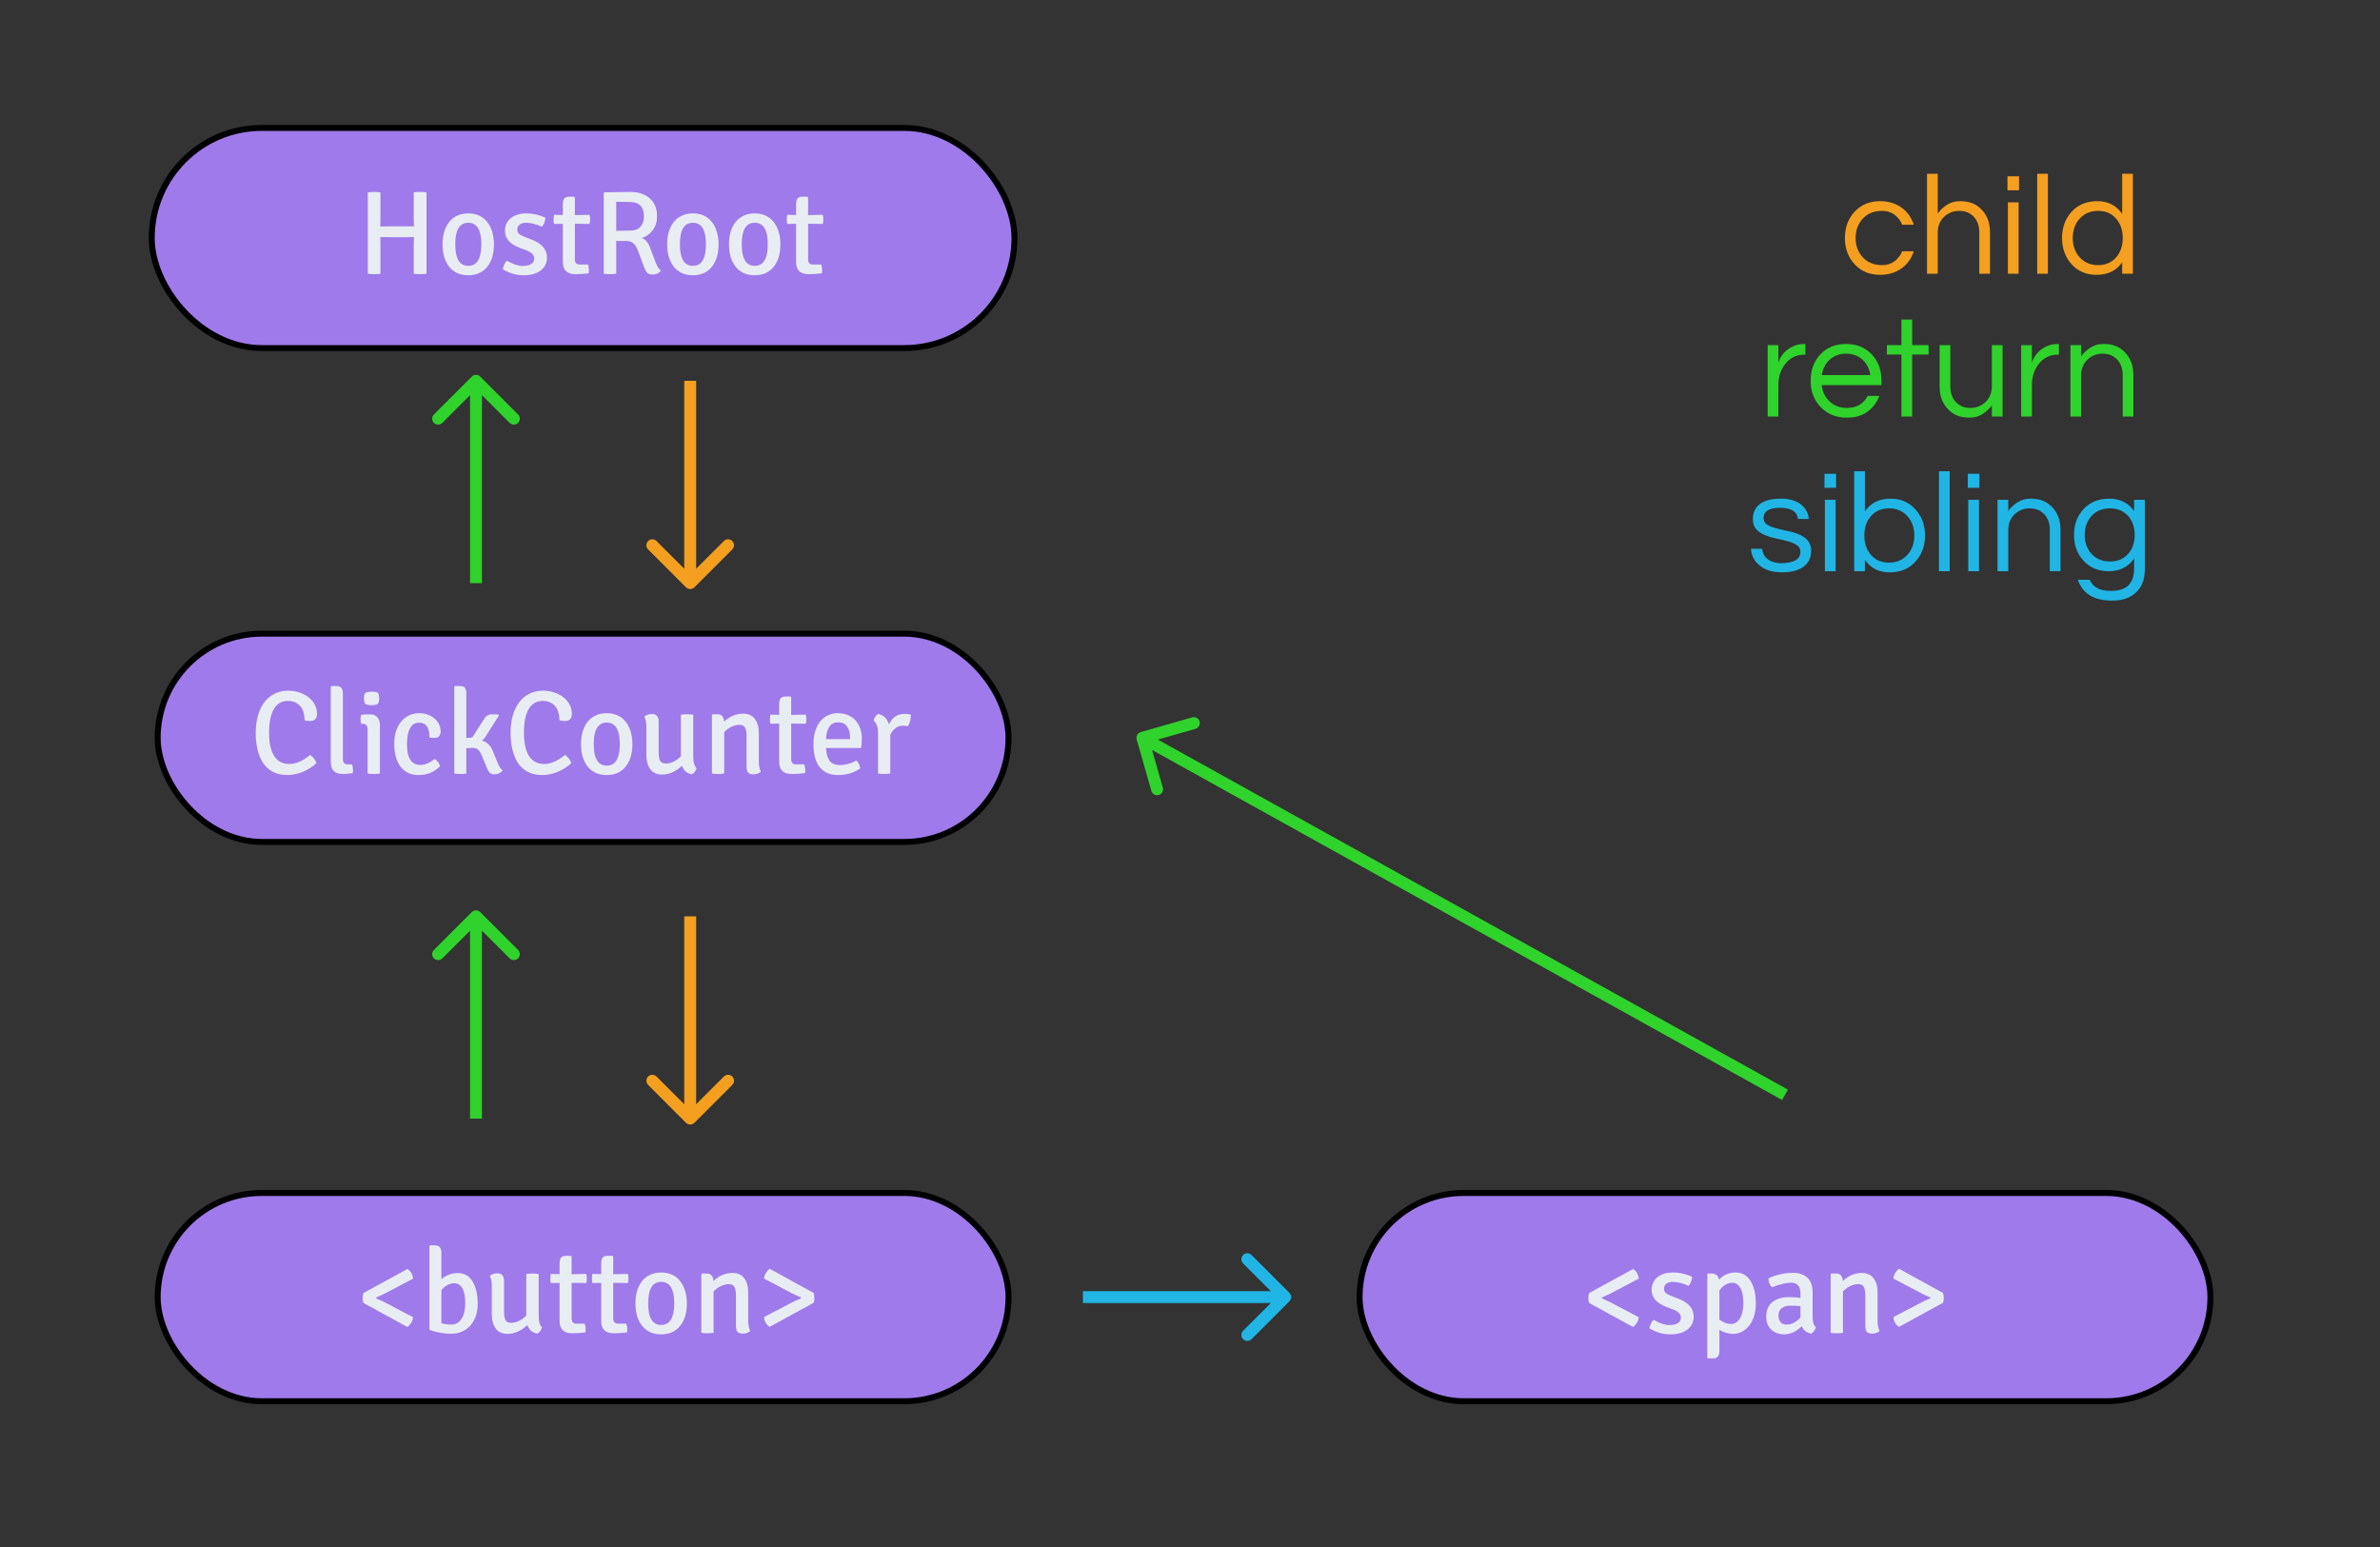 <svg width="200" height="130" viewBox="0 0 200 130" fill="none" xmlns="http://www.w3.org/2000/svg">
<rect x="0" y="0" width="200" height="130" fill="#333333" stroke="none"/>
<rect x="13.25" y="53.25" width="71.5" height="17.5" rx="8.75" fill="#9F7AEA" stroke="black" stroke-width="0.5"/>
<path d="M25.6 60.53C25.6 60.317 25.573 60.113 25.52 59.92C25.473 59.72 25.393 59.547 25.28 59.4C25.167 59.247 25.02 59.127 24.84 59.04C24.66 58.947 24.44 58.9 24.18 58.9C23.667 58.9 23.277 59.13 23.01 59.59C22.743 60.05 22.61 60.71 22.61 61.57C22.61 62.423 22.753 63.077 23.04 63.53C23.327 63.977 23.75 64.2 24.31 64.2C24.87 64.2 25.453 63.947 26.06 63.44C26.333 63.62 26.51 63.85 26.59 64.13C26.443 64.277 26.273 64.41 26.08 64.53C25.893 64.65 25.693 64.757 25.48 64.85C25.273 64.937 25.057 65.003 24.83 65.05C24.61 65.103 24.393 65.13 24.18 65.13C23.667 65.13 23.237 65.033 22.89 64.84C22.543 64.64 22.27 64.38 22.07 64.06C21.877 63.733 21.73 63.36 21.63 62.94C21.537 62.513 21.49 62.073 21.49 61.62C21.49 61.02 21.56 60.497 21.7 60.05C21.84 59.603 22.03 59.233 22.27 58.94C22.517 58.64 22.803 58.417 23.13 58.27C23.457 58.117 23.803 58.04 24.17 58.04C24.55 58.04 24.89 58.093 25.19 58.2C25.497 58.307 25.757 58.45 25.97 58.63C26.19 58.81 26.357 59.017 26.47 59.25C26.583 59.483 26.64 59.73 26.64 59.99C26.64 60.39 26.44 60.59 26.04 60.59C25.913 60.59 25.767 60.57 25.6 60.53ZM29.205 64.23H29.575C29.635 64.397 29.665 64.543 29.665 64.67C29.665 64.797 29.655 64.897 29.635 64.97C29.369 65.017 29.085 65.04 28.785 65.04C28.125 65.04 27.795 64.697 27.795 64.01V57.71L27.865 57.65H28.255C28.462 57.65 28.605 57.703 28.685 57.81C28.772 57.91 28.815 58.077 28.815 58.31V63.78C28.815 64.08 28.945 64.23 29.205 64.23ZM31.925 60.92V65C31.798 65.027 31.625 65.04 31.405 65.04C31.191 65.04 31.021 65.027 30.895 65V61.34C30.895 61.153 30.861 61.02 30.795 60.94C30.728 60.86 30.615 60.82 30.455 60.82H30.345C30.311 60.673 30.295 60.55 30.295 60.45C30.295 60.35 30.311 60.223 30.345 60.07C30.565 60.043 30.775 60.03 30.975 60.03H31.115C31.368 60.03 31.565 60.11 31.705 60.27C31.851 60.43 31.925 60.647 31.925 60.92ZM30.675 59.13C30.615 59.01 30.585 58.863 30.585 58.69C30.585 58.417 30.635 58.257 30.735 58.21C30.835 58.157 31.001 58.127 31.235 58.12C31.501 58.127 31.671 58.16 31.745 58.22C31.818 58.28 31.858 58.437 31.865 58.69C31.858 58.93 31.818 59.083 31.745 59.15C31.671 59.217 31.501 59.253 31.235 59.26C30.975 59.26 30.788 59.217 30.675 59.13ZM36.08 61.97V61.86C36.08 61.107 35.786 60.73 35.2 60.73C34.88 60.73 34.633 60.883 34.459 61.19C34.286 61.497 34.2 61.953 34.2 62.56C34.2 63.707 34.576 64.28 35.33 64.28C35.703 64.28 36.106 64.113 36.539 63.78C36.633 63.833 36.723 63.92 36.809 64.04C36.896 64.16 36.953 64.277 36.98 64.39C36.486 64.883 35.889 65.13 35.19 65.13C34.836 65.13 34.529 65.067 34.27 64.94C34.016 64.807 33.803 64.623 33.63 64.39C33.463 64.157 33.336 63.877 33.249 63.55C33.169 63.223 33.13 62.863 33.13 62.47C33.13 62.063 33.186 61.703 33.3 61.39C33.413 61.07 33.563 60.803 33.749 60.59C33.943 60.377 34.163 60.213 34.41 60.1C34.663 59.987 34.929 59.93 35.209 59.93C35.496 59.93 35.749 59.973 35.969 60.06C36.196 60.147 36.386 60.26 36.539 60.4C36.7 60.54 36.819 60.703 36.9 60.89C36.986 61.07 37.029 61.253 37.029 61.44C37.029 61.82 36.856 62.01 36.51 62.01C36.336 62.01 36.193 61.997 36.08 61.97ZM41.426 63.14L41.767 63.97C41.92 64.377 42.08 64.637 42.246 64.75C42.06 64.963 41.83 65.07 41.556 65.07C41.383 65.07 41.25 65.027 41.157 64.94C41.063 64.847 40.977 64.697 40.897 64.49L40.496 63.51C40.39 63.25 40.276 63.077 40.157 62.99C40.043 62.897 39.907 62.85 39.746 62.85C39.587 62.85 39.4 62.857 39.187 62.87V65C39.06 65.027 38.893 65.04 38.687 65.04C38.48 65.04 38.31 65.027 38.176 65V57.71L38.236 57.65H38.636C38.843 57.65 38.986 57.7 39.066 57.8C39.147 57.9 39.187 58.07 39.187 58.31V62.01L39.526 61.99C39.633 61.99 39.713 61.943 39.767 61.85L40.647 60.47C40.813 60.177 41.026 60.03 41.286 60.03C41.547 60.03 41.74 60.033 41.867 60.04L41.926 60.12L40.837 61.85C40.736 62.01 40.627 62.14 40.507 62.24C40.92 62.347 41.227 62.647 41.426 63.14ZM47.016 60.53C47.016 60.317 46.989 60.113 46.936 59.92C46.889 59.72 46.809 59.547 46.696 59.4C46.583 59.247 46.436 59.127 46.256 59.04C46.076 58.947 45.856 58.9 45.596 58.9C45.083 58.9 44.693 59.13 44.426 59.59C44.159 60.05 44.026 60.71 44.026 61.57C44.026 62.423 44.169 63.077 44.456 63.53C44.743 63.977 45.166 64.2 45.726 64.2C46.286 64.2 46.869 63.947 47.476 63.44C47.749 63.62 47.926 63.85 48.006 64.13C47.859 64.277 47.689 64.41 47.496 64.53C47.309 64.65 47.109 64.757 46.896 64.85C46.689 64.937 46.473 65.003 46.246 65.05C46.026 65.103 45.809 65.13 45.596 65.13C45.083 65.13 44.653 65.033 44.306 64.84C43.959 64.64 43.686 64.38 43.486 64.06C43.293 63.733 43.146 63.36 43.046 62.94C42.953 62.513 42.906 62.073 42.906 61.62C42.906 61.02 42.976 60.497 43.116 60.05C43.256 59.603 43.446 59.233 43.686 58.94C43.933 58.64 44.219 58.417 44.546 58.27C44.873 58.117 45.219 58.04 45.586 58.04C45.966 58.04 46.306 58.093 46.606 58.2C46.913 58.307 47.173 58.45 47.386 58.63C47.606 58.81 47.773 59.017 47.886 59.25C47.999 59.483 48.056 59.73 48.056 59.99C48.056 60.39 47.856 60.59 47.456 60.59C47.329 60.59 47.183 60.57 47.016 60.53ZM52.433 64.58C52.066 64.947 51.583 65.13 50.983 65.13C50.636 65.13 50.33 65.07 50.063 64.95C49.796 64.823 49.569 64.647 49.383 64.42C49.203 64.187 49.063 63.913 48.963 63.6C48.87 63.28 48.823 62.923 48.823 62.53C48.823 62.143 48.87 61.79 48.963 61.47C49.063 61.15 49.203 60.877 49.383 60.65C49.569 60.417 49.796 60.24 50.063 60.12C50.33 59.993 50.636 59.93 50.983 59.93C51.33 59.93 51.636 59.993 51.903 60.12C52.169 60.24 52.393 60.417 52.573 60.65C52.76 60.877 52.9 61.15 52.993 61.47C53.093 61.79 53.143 62.143 53.143 62.53C53.143 63.423 52.906 64.107 52.433 64.58ZM50.983 60.72C50.256 60.72 49.893 61.323 49.893 62.53C49.893 63.737 50.256 64.34 50.983 64.34C51.716 64.34 52.083 63.737 52.083 62.53C52.083 61.323 51.716 60.72 50.983 60.72ZM54.318 63.45V61.12C54.318 60.72 54.261 60.42 54.148 60.22C54.315 60.073 54.532 60 54.798 60C55.165 60 55.348 60.217 55.348 60.65V63.2C55.348 63.547 55.392 63.793 55.478 63.94C55.565 64.087 55.718 64.16 55.938 64.16C56.158 64.16 56.382 64.107 56.608 64C56.835 63.887 57.038 63.737 57.218 63.55V60.06C57.405 60.033 57.575 60.02 57.728 60.02C57.882 60.02 58.058 60.033 58.258 60.06V63.6C58.258 64.067 58.352 64.383 58.538 64.55C58.465 64.79 58.335 64.963 58.148 65.07C57.728 64.997 57.448 64.757 57.308 64.35C56.788 64.843 56.231 65.09 55.638 65.09C55.198 65.09 54.868 64.94 54.648 64.64C54.428 64.34 54.318 63.943 54.318 63.45ZM63.767 61.61V63.94C63.767 64.333 63.824 64.637 63.937 64.85C63.764 64.997 63.56 65.07 63.327 65.07C63.1 65.07 62.944 65.017 62.857 64.91C62.777 64.797 62.737 64.63 62.737 64.41V61.87C62.737 61.523 62.69 61.277 62.597 61.13C62.51 60.983 62.357 60.91 62.137 60.91C61.917 60.91 61.69 60.967 61.457 61.08C61.23 61.187 61.03 61.337 60.857 61.53V65C60.743 65.027 60.574 65.04 60.347 65.04C60.24 65.04 60.144 65.037 60.057 65.03C59.97 65.023 59.894 65.013 59.827 65V60.08L59.887 60.02H60.277C60.637 60.02 60.827 60.227 60.847 60.64C61.334 60.193 61.864 59.97 62.437 59.97C62.883 59.97 63.217 60.12 63.437 60.42C63.657 60.713 63.767 61.11 63.767 61.61ZM67.716 60.05C67.749 60.163 67.766 60.293 67.766 60.44C67.766 60.587 67.749 60.713 67.716 60.82L66.486 60.8V63.79C66.486 64.083 66.623 64.23 66.896 64.23H67.586C67.639 64.377 67.666 64.527 67.666 64.68C67.666 64.827 67.659 64.923 67.646 64.97C67.259 65.017 66.886 65.04 66.526 65.04C65.826 65.04 65.476 64.697 65.476 64.01V60.81L64.736 60.82C64.709 60.707 64.696 60.583 64.696 60.45C64.696 60.31 64.709 60.177 64.736 60.05L65.476 60.07V59.19C65.476 58.95 65.516 58.78 65.596 58.68C65.676 58.58 65.819 58.53 66.026 58.53H66.416L66.486 58.6V60.08L67.716 60.05ZM72.354 62.86H69.414C69.434 63.32 69.531 63.673 69.704 63.92C69.884 64.167 70.184 64.29 70.604 64.29C70.804 64.29 71.017 64.26 71.244 64.2C71.477 64.14 71.717 64.043 71.964 63.91C72.131 64.063 72.241 64.283 72.294 64.57C71.761 64.943 71.134 65.13 70.414 65.13C70.034 65.13 69.714 65.063 69.454 64.93C69.194 64.797 68.981 64.613 68.814 64.38C68.654 64.147 68.537 63.87 68.464 63.55C68.391 63.223 68.354 62.873 68.354 62.5C68.354 62.133 68.401 61.793 68.494 61.48C68.587 61.16 68.721 60.887 68.894 60.66C69.067 60.433 69.281 60.257 69.534 60.13C69.794 59.997 70.084 59.93 70.404 59.93C70.724 59.93 71.007 59.983 71.254 60.09C71.507 60.197 71.721 60.347 71.894 60.54C72.067 60.727 72.197 60.953 72.284 61.22C72.377 61.48 72.424 61.763 72.424 62.07C72.424 62.203 72.417 62.337 72.404 62.47C72.397 62.597 72.381 62.727 72.354 62.86ZM70.434 60.7C69.801 60.7 69.461 61.17 69.414 62.11H71.434V61.98C71.434 61.6 71.351 61.293 71.184 61.06C71.024 60.82 70.774 60.7 70.434 60.7ZM73.414 60.54C73.481 60.293 73.607 60.11 73.794 59.99C74.254 60.09 74.557 60.387 74.704 60.88C74.971 60.287 75.407 59.99 76.014 59.99C76.174 59.99 76.351 60.01 76.544 60.05C76.544 60.437 76.461 60.763 76.294 61.03C76.234 61.01 76.097 60.993 75.884 60.98C75.431 60.98 75.074 61.233 74.814 61.74V65C74.687 65.027 74.514 65.04 74.294 65.04C74.081 65.04 73.911 65.027 73.784 65V61.57C73.784 61.117 73.661 60.773 73.414 60.54Z" fill="#E8EDF3"/>
<rect x="13.25" y="100.25" width="71.5" height="17.5" rx="8.75" fill="#9F7AEA" stroke="black" stroke-width="0.5"/>
<path d="M30.54 108.66L34.23 106.64C34.517 106.813 34.677 107.083 34.71 107.45L32.34 108.7L31.6 109.04V109.1L32.34 109.44L34.71 110.69C34.697 110.857 34.643 111.017 34.55 111.17C34.457 111.317 34.35 111.43 34.23 111.51L30.54 109.49C30.453 109.177 30.453 108.9 30.54 108.66ZM36.083 111.75V104.71L36.143 104.65H36.533C36.739 104.65 36.883 104.703 36.963 104.81C37.049 104.91 37.093 105.077 37.093 105.31V107.49C37.493 107.15 37.953 106.98 38.473 106.98C39.006 106.98 39.416 107.21 39.703 107.67C39.996 108.13 40.143 108.77 40.143 109.59C40.143 109.977 40.086 110.323 39.973 110.63C39.859 110.937 39.703 111.2 39.503 111.42C39.303 111.633 39.066 111.797 38.793 111.91C38.526 112.023 38.236 112.08 37.923 112.08C37.283 112.08 36.669 111.97 36.083 111.75ZM38.183 107.84C37.783 107.84 37.419 108.03 37.093 108.41V111.19C37.339 111.27 37.626 111.31 37.953 111.31C38.286 111.31 38.559 111.153 38.773 110.84C38.986 110.527 39.093 110.083 39.093 109.51C39.093 108.93 39.009 108.507 38.843 108.24C38.683 107.973 38.463 107.84 38.183 107.84ZM41.326 110.45V108.12C41.326 107.72 41.269 107.42 41.156 107.22C41.323 107.073 41.539 107 41.806 107C42.173 107 42.356 107.217 42.356 107.65V110.2C42.356 110.547 42.399 110.793 42.486 110.94C42.573 111.087 42.726 111.16 42.946 111.16C43.166 111.16 43.389 111.107 43.616 111C43.843 110.887 44.046 110.737 44.226 110.55V107.06C44.413 107.033 44.583 107.02 44.736 107.02C44.889 107.02 45.066 107.033 45.266 107.06V110.6C45.266 111.067 45.359 111.383 45.546 111.55C45.473 111.79 45.343 111.963 45.156 112.07C44.736 111.997 44.456 111.757 44.316 111.35C43.796 111.843 43.239 112.09 42.646 112.09C42.206 112.09 41.876 111.94 41.656 111.64C41.436 111.34 41.326 110.943 41.326 110.45ZM49.265 107.05C49.298 107.163 49.315 107.293 49.315 107.44C49.315 107.587 49.298 107.713 49.265 107.82L48.035 107.8V110.79C48.035 111.083 48.171 111.23 48.445 111.23H49.135C49.188 111.377 49.215 111.527 49.215 111.68C49.215 111.827 49.208 111.923 49.195 111.97C48.808 112.017 48.435 112.04 48.075 112.04C47.375 112.04 47.025 111.697 47.025 111.01V107.81L46.285 107.82C46.258 107.707 46.245 107.583 46.245 107.45C46.245 107.31 46.258 107.177 46.285 107.05L47.025 107.07V106.19C47.025 105.95 47.065 105.78 47.145 105.68C47.225 105.58 47.368 105.53 47.575 105.53H47.965L48.035 105.6V107.08L49.265 107.05ZM52.761 107.05C52.794 107.163 52.811 107.293 52.811 107.44C52.811 107.587 52.794 107.713 52.761 107.82L51.531 107.8V110.79C51.531 111.083 51.667 111.23 51.941 111.23H52.631C52.684 111.377 52.711 111.527 52.711 111.68C52.711 111.827 52.704 111.923 52.691 111.97C52.304 112.017 51.931 112.04 51.571 112.04C50.871 112.04 50.521 111.697 50.521 111.01V107.81L49.781 107.82C49.754 107.707 49.741 107.583 49.741 107.45C49.741 107.31 49.754 107.177 49.781 107.05L50.521 107.07V106.19C50.521 105.95 50.561 105.78 50.641 105.68C50.721 105.58 50.864 105.53 51.071 105.53H51.461L51.531 105.6V107.08L52.761 107.05ZM57.009 111.58C56.642 111.947 56.159 112.13 55.559 112.13C55.212 112.13 54.906 112.07 54.639 111.95C54.372 111.823 54.146 111.647 53.959 111.42C53.779 111.187 53.639 110.913 53.539 110.6C53.446 110.28 53.399 109.923 53.399 109.53C53.399 109.143 53.446 108.79 53.539 108.47C53.639 108.15 53.779 107.877 53.959 107.65C54.146 107.417 54.372 107.24 54.639 107.12C54.906 106.993 55.212 106.93 55.559 106.93C55.906 106.93 56.212 106.993 56.479 107.12C56.746 107.24 56.969 107.417 57.149 107.65C57.336 107.877 57.476 108.15 57.569 108.47C57.669 108.79 57.719 109.143 57.719 109.53C57.719 110.423 57.482 111.107 57.009 111.58ZM55.559 107.72C54.832 107.72 54.469 108.323 54.469 109.53C54.469 110.737 54.832 111.34 55.559 111.34C56.292 111.34 56.659 110.737 56.659 109.53C56.659 108.323 56.292 107.72 55.559 107.72ZM62.874 108.61V110.94C62.874 111.333 62.931 111.637 63.044 111.85C62.871 111.997 62.668 112.07 62.434 112.07C62.208 112.07 62.051 112.017 61.964 111.91C61.884 111.797 61.844 111.63 61.844 111.41V108.87C61.844 108.523 61.798 108.277 61.704 108.13C61.618 107.983 61.464 107.91 61.244 107.91C61.024 107.91 60.798 107.967 60.564 108.08C60.338 108.187 60.138 108.337 59.964 108.53V112C59.851 112.027 59.681 112.04 59.454 112.04C59.348 112.04 59.251 112.037 59.164 112.03C59.078 112.023 59.001 112.013 58.934 112V107.08L58.994 107.02H59.384C59.744 107.02 59.934 107.227 59.954 107.64C60.441 107.193 60.971 106.97 61.544 106.97C61.991 106.97 62.324 107.12 62.544 107.42C62.764 107.713 62.874 108.11 62.874 108.61ZM68.373 109.48L64.683 111.5C64.397 111.327 64.237 111.053 64.203 110.68L66.573 109.44C66.693 109.373 66.94 109.26 67.313 109.1V109.03C66.94 108.87 66.693 108.757 66.573 108.69L64.203 107.44C64.217 107.273 64.27 107.117 64.363 106.97C64.457 106.817 64.563 106.7 64.683 106.62L68.373 108.65C68.46 108.957 68.46 109.233 68.373 109.48Z" fill="#E8EDF3"/>
<rect x="114.25" y="100.25" width="71.5" height="17.5" rx="8.75" fill="#9F7AEA" stroke="black" stroke-width="0.5"/>
<path d="M133.54 108.66L137.23 106.64C137.517 106.813 137.677 107.083 137.71 107.45L135.34 108.7L134.6 109.04V109.1L135.34 109.44L137.71 110.69C137.697 110.857 137.643 111.017 137.55 111.17C137.457 111.317 137.35 111.43 137.23 111.51L133.54 109.49C133.453 109.177 133.453 108.9 133.54 108.66ZM138.613 111.63C138.619 111.517 138.656 111.39 138.723 111.25C138.789 111.103 138.866 110.99 138.953 110.91C139.486 111.203 139.919 111.35 140.253 111.35C140.593 111.35 140.843 111.293 141.003 111.18C141.169 111.067 141.253 110.917 141.253 110.73C141.253 110.437 141.043 110.21 140.623 110.05L140.063 109.84C139.216 109.52 138.793 109.043 138.793 108.41C138.793 107.95 138.956 107.59 139.283 107.33C139.616 107.063 140.049 106.93 140.583 106.93C141.123 106.93 141.659 107.05 142.193 107.29C142.193 107.423 142.163 107.563 142.103 107.71C142.049 107.857 141.976 107.97 141.883 108.05C141.409 107.83 140.966 107.72 140.553 107.72C140.333 107.72 140.156 107.773 140.023 107.88C139.896 107.987 139.833 108.12 139.833 108.28C139.833 108.44 139.879 108.563 139.973 108.65C140.073 108.737 140.233 108.823 140.453 108.91L141.053 109.14C141.899 109.467 142.323 109.967 142.323 110.64C142.323 111.1 142.146 111.463 141.793 111.73C141.439 111.997 140.959 112.13 140.353 112.13C139.746 112.13 139.166 111.963 138.613 111.63ZM145.627 112.09C145.254 112.09 144.874 111.98 144.488 111.76V113.49C144.488 113.723 144.444 113.89 144.358 113.99C144.278 114.097 144.134 114.15 143.928 114.15H143.528L143.468 114.09V107.08L143.528 107.02H143.848C144.181 107.02 144.384 107.19 144.458 107.53C144.844 107.13 145.308 106.93 145.848 106.93C146.114 106.93 146.354 106.99 146.568 107.11C146.781 107.23 146.958 107.403 147.098 107.63C147.244 107.857 147.354 108.13 147.428 108.45C147.508 108.763 147.548 109.12 147.548 109.52C147.548 109.92 147.498 110.28 147.398 110.6C147.298 110.92 147.158 111.19 146.978 111.41C146.804 111.63 146.601 111.8 146.368 111.92C146.134 112.033 145.888 112.09 145.627 112.09ZM145.588 107.8C145.154 107.8 144.788 108.017 144.488 108.45V110.9C144.661 111.013 144.828 111.103 144.988 111.17C145.154 111.23 145.311 111.26 145.458 111.26C145.771 111.26 146.021 111.107 146.208 110.8C146.401 110.493 146.498 110.057 146.498 109.49C146.498 108.91 146.411 108.483 146.238 108.21C146.064 107.937 145.848 107.8 145.588 107.8ZM152.6 111.54C152.52 111.78 152.39 111.957 152.21 112.07C151.817 111.997 151.55 111.79 151.41 111.45C150.937 111.903 150.45 112.13 149.95 112.13C149.697 112.13 149.474 112.09 149.28 112.01C149.094 111.93 148.934 111.823 148.8 111.69C148.674 111.55 148.577 111.393 148.51 111.22C148.45 111.04 148.42 110.853 148.42 110.66C148.42 110.113 148.594 109.7 148.94 109.42C149.294 109.14 149.76 109 150.34 109C150.507 109 150.67 109.007 150.83 109.02C150.99 109.027 151.147 109.043 151.3 109.07V108.68C151.3 108.087 151.027 107.79 150.48 107.79C150.1 107.79 149.577 107.917 148.91 108.17C148.717 108.003 148.617 107.753 148.61 107.42C149.29 107.113 149.98 106.96 150.68 106.96C151.2 106.96 151.604 107.1 151.89 107.38C152.177 107.653 152.32 108.07 152.32 108.63V110.68C152.32 111.093 152.414 111.38 152.6 111.54ZM150.12 111.31C150.547 111.31 150.94 111.11 151.3 110.71V109.76C151.167 109.747 151.027 109.737 150.88 109.73C150.734 109.723 150.58 109.72 150.42 109.72C150.114 109.72 149.874 109.797 149.7 109.95C149.534 110.097 149.45 110.293 149.45 110.54C149.45 110.78 149.51 110.97 149.63 111.11C149.75 111.243 149.914 111.31 150.12 111.31ZM157.779 108.61V110.94C157.779 111.333 157.835 111.637 157.949 111.85C157.775 111.997 157.572 112.07 157.339 112.07C157.112 112.07 156.955 112.017 156.869 111.91C156.789 111.797 156.749 111.63 156.749 111.41V108.87C156.749 108.523 156.702 108.277 156.609 108.13C156.522 107.983 156.369 107.91 156.149 107.91C155.929 107.91 155.702 107.967 155.469 108.08C155.242 108.187 155.042 108.337 154.869 108.53V112C154.755 112.027 154.585 112.04 154.359 112.04C154.252 112.04 154.155 112.037 154.069 112.03C153.982 112.023 153.905 112.013 153.839 112V107.08L153.899 107.02H154.289C154.649 107.02 154.839 107.227 154.859 107.64C155.345 107.193 155.875 106.97 156.449 106.97C156.895 106.97 157.229 107.12 157.449 107.42C157.669 107.713 157.779 108.11 157.779 108.61ZM163.278 109.48L159.588 111.5C159.301 111.327 159.141 111.053 159.108 110.68L161.478 109.44C161.598 109.373 161.844 109.26 162.218 109.1V109.03C161.844 108.87 161.598 108.757 161.478 108.69L159.108 107.44C159.121 107.273 159.174 107.117 159.268 106.97C159.361 106.817 159.468 106.7 159.588 106.62L163.278 108.65C163.364 108.957 163.364 109.233 163.278 109.48Z" fill="#E8EDF3"/>
<rect x="12.75" y="10.75" width="72.5" height="18.5" rx="9.25" fill="#9F7AEA" stroke="black" stroke-width="0.5"/>
<path d="M34.78 19.03L34.77 18.29V16.17C34.91 16.143 35.087 16.13 35.3 16.13C35.52 16.13 35.7 16.143 35.84 16.17V23C35.687 23.027 35.507 23.04 35.3 23.04C35.1 23.04 34.923 23.027 34.77 23V20.66L34.78 19.92L34.22 19.93H32.53L31.96 19.92L31.97 20.66V23C31.83 23.027 31.65 23.04 31.43 23.04C31.217 23.04 31.043 23.027 30.91 23V16.17C31.043 16.143 31.217 16.13 31.43 16.13C31.65 16.13 31.83 16.143 31.97 16.17V18.29L31.96 19.03L32.53 19.02H34.22L34.78 19.03ZM40.798 22.58C40.431 22.947 39.948 23.13 39.348 23.13C39.001 23.13 38.695 23.07 38.428 22.95C38.161 22.823 37.935 22.647 37.748 22.42C37.568 22.187 37.428 21.913 37.328 21.6C37.235 21.28 37.188 20.923 37.188 20.53C37.188 20.143 37.235 19.79 37.328 19.47C37.428 19.15 37.568 18.877 37.748 18.65C37.935 18.417 38.161 18.24 38.428 18.12C38.695 17.993 39.001 17.93 39.348 17.93C39.695 17.93 40.001 17.993 40.268 18.12C40.535 18.24 40.758 18.417 40.938 18.65C41.125 18.877 41.265 19.15 41.358 19.47C41.458 19.79 41.508 20.143 41.508 20.53C41.508 21.423 41.271 22.107 40.798 22.58ZM39.348 18.72C38.621 18.72 38.258 19.323 38.258 20.53C38.258 21.737 38.621 22.34 39.348 22.34C40.081 22.34 40.448 21.737 40.448 20.53C40.448 19.323 40.081 18.72 39.348 18.72ZM42.253 22.63C42.26 22.517 42.297 22.39 42.363 22.25C42.43 22.103 42.507 21.99 42.593 21.91C43.127 22.203 43.56 22.35 43.893 22.35C44.233 22.35 44.483 22.293 44.643 22.18C44.81 22.067 44.893 21.917 44.893 21.73C44.893 21.437 44.683 21.21 44.263 21.05L43.703 20.84C42.857 20.52 42.433 20.043 42.433 19.41C42.433 18.95 42.597 18.59 42.923 18.33C43.257 18.063 43.69 17.93 44.223 17.93C44.763 17.93 45.3 18.05 45.833 18.29C45.833 18.423 45.803 18.563 45.743 18.71C45.69 18.857 45.617 18.97 45.523 19.05C45.05 18.83 44.607 18.72 44.193 18.72C43.973 18.72 43.797 18.773 43.663 18.88C43.537 18.987 43.473 19.12 43.473 19.28C43.473 19.44 43.52 19.563 43.613 19.65C43.713 19.737 43.873 19.823 44.093 19.91L44.693 20.14C45.54 20.467 45.963 20.967 45.963 21.64C45.963 22.1 45.787 22.463 45.433 22.73C45.08 22.997 44.6 23.13 43.993 23.13C43.387 23.13 42.807 22.963 42.253 22.63ZM49.538 18.05C49.572 18.163 49.588 18.293 49.588 18.44C49.588 18.587 49.572 18.713 49.538 18.82L48.308 18.8V21.79C48.308 22.083 48.445 22.23 48.718 22.23H49.408C49.462 22.377 49.488 22.527 49.488 22.68C49.488 22.827 49.481 22.923 49.468 22.97C49.081 23.017 48.708 23.04 48.348 23.04C47.648 23.04 47.298 22.697 47.298 22.01V18.81L46.558 18.82C46.532 18.707 46.518 18.583 46.518 18.45C46.518 18.31 46.532 18.177 46.558 18.05L47.298 18.07V17.19C47.298 16.95 47.338 16.78 47.418 16.68C47.498 16.58 47.642 16.53 47.848 16.53H48.238L48.308 16.6V18.08L49.538 18.05ZM50.794 16.16L52.944 16.13C53.651 16.13 54.204 16.31 54.604 16.67C55.011 17.023 55.214 17.527 55.214 18.18C55.214 18.627 55.094 19.013 54.854 19.34C54.621 19.66 54.314 19.88 53.934 20C54.248 20.113 54.484 20.397 54.644 20.85L55.084 22.02C55.211 22.367 55.361 22.607 55.534 22.74C55.388 22.96 55.148 23.07 54.814 23.07C54.628 23.07 54.484 23.02 54.384 22.92C54.291 22.82 54.201 22.653 54.114 22.42L53.614 21.07C53.514 20.803 53.391 20.6 53.244 20.46C53.104 20.32 52.891 20.25 52.604 20.25H51.784V23C51.644 23.027 51.468 23.04 51.254 23.04C51.041 23.04 50.868 23.027 50.734 23V16.23L50.794 16.16ZM51.784 16.96V19.4C52.304 19.387 52.674 19.38 52.894 19.38C53.341 19.38 53.654 19.267 53.834 19.04C54.021 18.813 54.114 18.527 54.114 18.18C54.114 17.373 53.708 16.97 52.894 16.97C52.381 16.97 52.011 16.967 51.784 16.96ZM59.675 22.58C59.308 22.947 58.825 23.13 58.225 23.13C57.878 23.13 57.572 23.07 57.305 22.95C57.038 22.823 56.812 22.647 56.625 22.42C56.445 22.187 56.305 21.913 56.205 21.6C56.112 21.28 56.065 20.923 56.065 20.53C56.065 20.143 56.112 19.79 56.205 19.47C56.305 19.15 56.445 18.877 56.625 18.65C56.812 18.417 57.038 18.24 57.305 18.12C57.572 17.993 57.878 17.93 58.225 17.93C58.572 17.93 58.878 17.993 59.145 18.12C59.412 18.24 59.635 18.417 59.815 18.65C60.002 18.877 60.142 19.15 60.235 19.47C60.335 19.79 60.385 20.143 60.385 20.53C60.385 21.423 60.148 22.107 59.675 22.58ZM58.225 18.72C57.498 18.72 57.135 19.323 57.135 20.53C57.135 21.737 57.498 22.34 58.225 22.34C58.958 22.34 59.325 21.737 59.325 20.53C59.325 19.323 58.958 18.72 58.225 18.72ZM64.87 22.58C64.504 22.947 64.02 23.13 63.42 23.13C63.074 23.13 62.767 23.07 62.5 22.95C62.234 22.823 62.007 22.647 61.82 22.42C61.64 22.187 61.5 21.913 61.4 21.6C61.307 21.28 61.26 20.923 61.26 20.53C61.26 20.143 61.307 19.79 61.4 19.47C61.5 19.15 61.64 18.877 61.82 18.65C62.007 18.417 62.234 18.24 62.5 18.12C62.767 17.993 63.074 17.93 63.42 17.93C63.767 17.93 64.074 17.993 64.34 18.12C64.607 18.24 64.83 18.417 65.01 18.65C65.197 18.877 65.337 19.15 65.43 19.47C65.53 19.79 65.58 20.143 65.58 20.53C65.58 21.423 65.344 22.107 64.87 22.58ZM63.42 18.72C62.694 18.72 62.33 19.323 62.33 20.53C62.33 21.737 62.694 22.34 63.42 22.34C64.154 22.34 64.52 21.737 64.52 20.53C64.52 19.323 64.154 18.72 63.42 18.72ZM69.138 18.05C69.171 18.163 69.188 18.293 69.188 18.44C69.188 18.587 69.171 18.713 69.138 18.82L67.908 18.8V21.79C67.908 22.083 68.044 22.23 68.318 22.23H69.008C69.061 22.377 69.088 22.527 69.088 22.68C69.088 22.827 69.081 22.923 69.068 22.97C68.681 23.017 68.308 23.04 67.948 23.04C67.248 23.04 66.898 22.697 66.898 22.01V18.81L66.158 18.82C66.131 18.707 66.118 18.583 66.118 18.45C66.118 18.31 66.131 18.177 66.158 18.05L66.898 18.07V17.19C66.898 16.95 66.938 16.78 67.018 16.68C67.098 16.58 67.241 16.53 67.448 16.53H67.838L67.908 16.6V18.08L69.138 18.05Z" fill="#E8EDF3"/>
<path d="M57.646 49.354C57.842 49.549 58.158 49.549 58.354 49.354L61.535 46.172C61.731 45.976 61.731 45.66 61.535 45.465C61.34 45.269 61.024 45.269 60.828 45.465L58 48.293L55.172 45.465C54.976 45.269 54.66 45.269 54.465 45.465C54.269 45.66 54.269 45.976 54.465 46.172L57.646 49.354ZM57.5 32V49H58.5V32H57.5Z" fill="#F49F20"/>
<path d="M57.646 94.354C57.842 94.549 58.158 94.549 58.354 94.354L61.535 91.172C61.731 90.976 61.731 90.66 61.535 90.465C61.34 90.269 61.024 90.269 60.828 90.465L58 93.293L55.172 90.465C54.976 90.269 54.66 90.269 54.465 90.465C54.269 90.66 54.269 90.976 54.465 91.172L57.646 94.354ZM57.5 77V94H58.5V77H57.5Z" fill="#F49F20"/>
<path d="M108.354 109.354C108.549 109.158 108.549 108.842 108.354 108.646L105.172 105.464C104.976 105.269 104.66 105.269 104.464 105.464C104.269 105.66 104.269 105.976 104.464 106.172L107.293 109L104.464 111.828C104.269 112.024 104.269 112.34 104.464 112.536C104.66 112.731 104.976 112.731 105.172 112.536L108.354 109.354ZM91 109.5H108V108.5H91V109.5Z" fill="#20B5E4"/>
<path d="M40.354 31.646C40.158 31.451 39.842 31.451 39.646 31.646L36.465 34.828C36.269 35.024 36.269 35.34 36.465 35.535C36.66 35.731 36.976 35.731 37.172 35.535L40 32.707L42.828 35.535C43.024 35.731 43.34 35.731 43.535 35.535C43.731 35.34 43.731 35.024 43.535 34.828L40.354 31.646ZM40.5 49V32H39.5V49H40.5Z" fill="#2FD32B"/>
<path d="M40.354 76.646C40.158 76.451 39.842 76.451 39.646 76.646L36.465 79.828C36.269 80.024 36.269 80.34 36.465 80.535C36.66 80.731 36.976 80.731 37.172 80.535L40 77.707L42.828 80.535C43.024 80.731 43.34 80.731 43.535 80.535C43.731 80.34 43.731 80.024 43.535 79.828L40.354 76.646ZM40.5 94V77H39.5V94H40.5Z" fill="#2FD32B"/>
<path d="M95.863 61.519C95.597 61.595 95.443 61.872 95.519 62.137L96.755 66.464C96.831 66.73 97.108 66.883 97.374 66.808C97.639 66.732 97.793 66.455 97.717 66.189L96.618 62.343L100.464 61.245C100.73 61.169 100.883 60.892 100.808 60.626C100.732 60.361 100.455 60.207 100.189 60.283L95.863 61.519ZM150.243 91.563L96.243 61.563L95.757 62.437L149.757 92.437L150.243 91.563Z" fill="#2FD32B"/>
<path d="M158.179 22.28C158.563 22.28 158.903 22.172 159.199 21.956C159.495 21.74 159.711 21.46 159.847 21.116H160.819C160.635 21.708 160.299 22.184 159.811 22.544C159.299 22.912 158.691 23.096 157.987 23.096C157.107 23.096 156.391 22.796 155.839 22.196C155.303 21.612 155.035 20.88 155.035 20C155.035 19.12 155.303 18.388 155.839 17.804C156.391 17.204 157.107 16.904 157.987 16.904C158.691 16.904 159.299 17.088 159.811 17.456C160.299 17.816 160.635 18.292 160.819 18.884H159.847C159.711 18.54 159.495 18.26 159.199 18.044C158.903 17.828 158.563 17.72 158.179 17.72C157.795 17.72 157.467 17.78 157.195 17.9C156.931 18.02 156.707 18.184 156.523 18.392C156.131 18.824 155.935 19.36 155.935 20C155.935 20.64 156.131 21.176 156.523 21.608C156.923 22.056 157.475 22.28 158.179 22.28ZM162.835 14.6V17.936C163.051 17.648 163.315 17.404 163.627 17.204C163.939 17.004 164.295 16.904 164.695 16.904C165.095 16.904 165.439 16.96 165.727 17.072C166.015 17.184 166.267 17.352 166.483 17.576C166.979 18.064 167.227 18.708 167.227 19.508V23H166.327V19.532C166.327 18.98 166.171 18.54 165.859 18.212C165.547 17.884 165.143 17.72 164.647 17.72C164.143 17.72 163.715 17.888 163.363 18.224C163.011 18.568 162.835 19.008 162.835 19.544V23H161.935V14.6H162.835ZM168.732 17H169.632V23H168.732V17ZM169.668 14.816V15.992H168.696V14.816H169.668ZM172.093 23H171.193V14.6H172.093V23ZM178.334 22.04C177.854 22.744 177.138 23.096 176.186 23.096C175.322 23.096 174.618 22.796 174.074 22.196C173.546 21.604 173.282 20.872 173.282 20C173.282 19.128 173.546 18.396 174.074 17.804C174.618 17.204 175.342 16.904 176.246 16.904C177.15 16.904 177.846 17.26 178.334 17.972V14.6H179.234V23H178.334V22.04ZM176.306 22.28C176.954 22.28 177.466 22.056 177.842 21.608C178.202 21.184 178.382 20.648 178.382 20C178.382 19.352 178.202 18.816 177.842 18.392C177.466 17.944 176.954 17.72 176.306 17.72C175.666 17.72 175.146 17.944 174.746 18.392C174.37 18.816 174.182 19.352 174.182 20C174.182 20.648 174.37 21.184 174.746 21.608C175.146 22.056 175.666 22.28 176.306 22.28Z" fill="#F49F20"/>
<path d="M151.092 43.608C151.012 42.984 150.508 42.672 149.58 42.672C148.66 42.672 148.2 42.96 148.2 43.536C148.2 43.776 148.296 43.96 148.488 44.088C148.688 44.208 148.936 44.308 149.232 44.388C149.528 44.468 149.848 44.544 150.192 44.616C150.544 44.68 150.868 44.776 151.164 44.904C151.46 45.024 151.704 45.192 151.896 45.408C152.096 45.624 152.196 45.92 152.196 46.296C152.196 46.88 151.976 47.328 151.536 47.64C151.096 47.944 150.5 48.096 149.748 48.096C148.948 48.096 148.312 47.896 147.84 47.496C147.408 47.144 147.176 46.684 147.144 46.116H148.08C148.136 46.668 148.448 47.04 149.016 47.232C149.224 47.296 149.428 47.328 149.628 47.328C149.836 47.328 150.028 47.316 150.204 47.292C150.38 47.268 150.552 47.224 150.72 47.16C151.104 47.008 151.296 46.748 151.296 46.38C151.296 46.132 151.196 45.944 150.996 45.816C150.804 45.68 150.56 45.572 150.264 45.492C149.968 45.404 149.644 45.328 149.292 45.264C148.948 45.192 148.628 45.096 148.332 44.976C148.036 44.856 147.788 44.692 147.588 44.484C147.396 44.276 147.3 43.988 147.3 43.62C147.3 43.076 147.496 42.656 147.888 42.36C148.288 42.056 148.876 41.904 149.652 41.904C150.388 41.904 150.968 42.08 151.392 42.432C151.744 42.728 151.948 43.12 152.004 43.608H151.092ZM153.353 42H154.253V48H153.353V42ZM154.289 39.816V40.992H153.317V39.816H154.289ZM156.714 42.972C157.202 42.26 157.918 41.904 158.862 41.904C159.726 41.904 160.426 42.204 160.962 42.804C161.498 43.396 161.766 44.128 161.766 45C161.766 45.872 161.498 46.604 160.962 47.196C160.426 47.796 159.702 48.096 158.79 48.096C157.886 48.096 157.194 47.744 156.714 47.04V48H155.814V39.6H156.714V42.972ZM158.742 47.28C159.382 47.28 159.902 47.056 160.302 46.608C160.678 46.184 160.866 45.648 160.866 45C160.866 44.352 160.678 43.816 160.302 43.392C159.902 42.944 159.382 42.72 158.742 42.72C158.094 42.72 157.582 42.944 157.206 43.392C156.846 43.816 156.666 44.352 156.666 45C156.666 45.648 156.846 46.184 157.206 46.608C157.582 47.056 158.094 47.28 158.742 47.28ZM163.839 48H162.939V39.6H163.839V48ZM165.4 42H166.3V48H165.4V42ZM166.336 39.816V40.992H165.364V39.816H166.336ZM168.761 42V42.936C168.977 42.648 169.241 42.404 169.553 42.204C169.865 42.004 170.221 41.904 170.621 41.904C171.021 41.904 171.365 41.96 171.653 42.072C171.941 42.184 172.193 42.352 172.409 42.576C172.905 43.064 173.153 43.708 173.153 44.508V48H172.253V44.532C172.253 43.98 172.097 43.54 171.785 43.212C171.473 42.884 171.069 42.72 170.573 42.72C170.069 42.72 169.641 42.888 169.289 43.224C168.937 43.568 168.761 44.008 168.761 44.544V48H167.861V42H168.761ZM179.338 42.96V42H180.238V47.82C180.238 48.684 179.99 49.34 179.494 49.788C179.006 50.244 178.346 50.472 177.514 50.472C176.682 50.472 176.03 50.312 175.558 49.992C175.094 49.672 174.778 49.248 174.61 48.72H175.606C175.862 49.344 176.446 49.656 177.358 49.656C178.054 49.656 178.558 49.496 178.87 49.176C179.182 48.856 179.338 48.384 179.338 47.76V46.932C178.85 47.644 178.134 48 177.19 48C176.326 48 175.622 47.704 175.078 47.112C174.55 46.536 174.286 45.816 174.286 44.952C174.286 44.088 174.55 43.368 175.078 42.792C175.622 42.2 176.346 41.904 177.25 41.904C178.162 41.904 178.858 42.256 179.338 42.96ZM177.31 47.184C177.638 47.184 177.93 47.128 178.186 47.016C178.442 46.896 178.662 46.736 178.846 46.536C179.206 46.12 179.386 45.592 179.386 44.952C179.386 44.312 179.206 43.784 178.846 43.368C178.454 42.936 177.942 42.72 177.31 42.72C176.662 42.72 176.142 42.936 175.75 43.368C175.374 43.792 175.186 44.32 175.186 44.952C175.186 45.584 175.374 46.112 175.75 46.536C176.142 46.968 176.662 47.184 177.31 47.184Z" fill="#20B5E4"/>
<path d="M151.713 28.904V29.804H151.605C150.957 29.804 150.429 30.064 150.021 30.584C149.637 31.08 149.445 31.672 149.445 32.36V35H148.545V29H149.445V30.476C149.637 29.852 150.053 29.392 150.693 29.096C150.957 28.968 151.277 28.904 151.653 28.904H151.713ZM155.205 34.28C156.013 34.28 156.593 33.944 156.945 33.272H157.929C157.721 33.816 157.389 34.256 156.933 34.592C156.485 34.928 155.905 35.096 155.193 35.096C154.289 35.096 153.553 34.796 152.985 34.196C152.433 33.612 152.157 32.88 152.157 32C152.157 31.112 152.421 30.38 152.949 29.804C153.509 29.204 154.237 28.904 155.133 28.904C156.029 28.904 156.757 29.204 157.317 29.804C157.845 30.38 158.109 31.112 158.109 32V32.36H153.081C153.145 32.912 153.365 33.368 153.741 33.728C154.125 34.096 154.613 34.28 155.205 34.28ZM155.133 29.72C154.581 29.72 154.117 29.892 153.741 30.236C153.389 30.564 153.173 30.992 153.093 31.52H157.173C157.093 30.992 156.877 30.564 156.525 30.236C156.149 29.892 155.685 29.72 155.133 29.72ZM159.786 35V29.792H158.562V29H159.786V26.852H160.686V29H162.066V29.792H160.686V35H159.786ZM167.385 35V34.064C167.169 34.352 166.905 34.596 166.593 34.796C166.281 34.996 165.925 35.096 165.525 35.096C165.125 35.096 164.781 35.04 164.493 34.928C164.205 34.816 163.953 34.648 163.737 34.424C163.241 33.936 162.993 33.292 162.993 32.492V29H163.893V32.468C163.893 33.02 164.049 33.46 164.361 33.788C164.673 34.116 165.077 34.28 165.573 34.28C166.077 34.28 166.505 34.112 166.857 33.776C167.209 33.432 167.385 32.992 167.385 32.456V29H168.285V35H167.385ZM173.017 28.904V29.804H172.909C172.261 29.804 171.733 30.064 171.325 30.584C170.941 31.08 170.749 31.672 170.749 32.36V35H169.849V29H170.749V30.476C170.941 29.852 171.357 29.392 171.997 29.096C172.261 28.968 172.581 28.904 172.957 28.904H173.017ZM174.886 29V29.936C175.102 29.648 175.366 29.404 175.678 29.204C175.99 29.004 176.346 28.904 176.746 28.904C177.146 28.904 177.49 28.96 177.778 29.072C178.066 29.184 178.318 29.352 178.534 29.576C179.03 30.064 179.278 30.708 179.278 31.508V35H178.378V31.532C178.378 30.98 178.222 30.54 177.91 30.212C177.598 29.884 177.194 29.72 176.698 29.72C176.194 29.72 175.766 29.888 175.414 30.224C175.062 30.568 174.886 31.008 174.886 31.544V35H173.986V29H174.886Z" fill="#2FD32B"/>
</svg>
